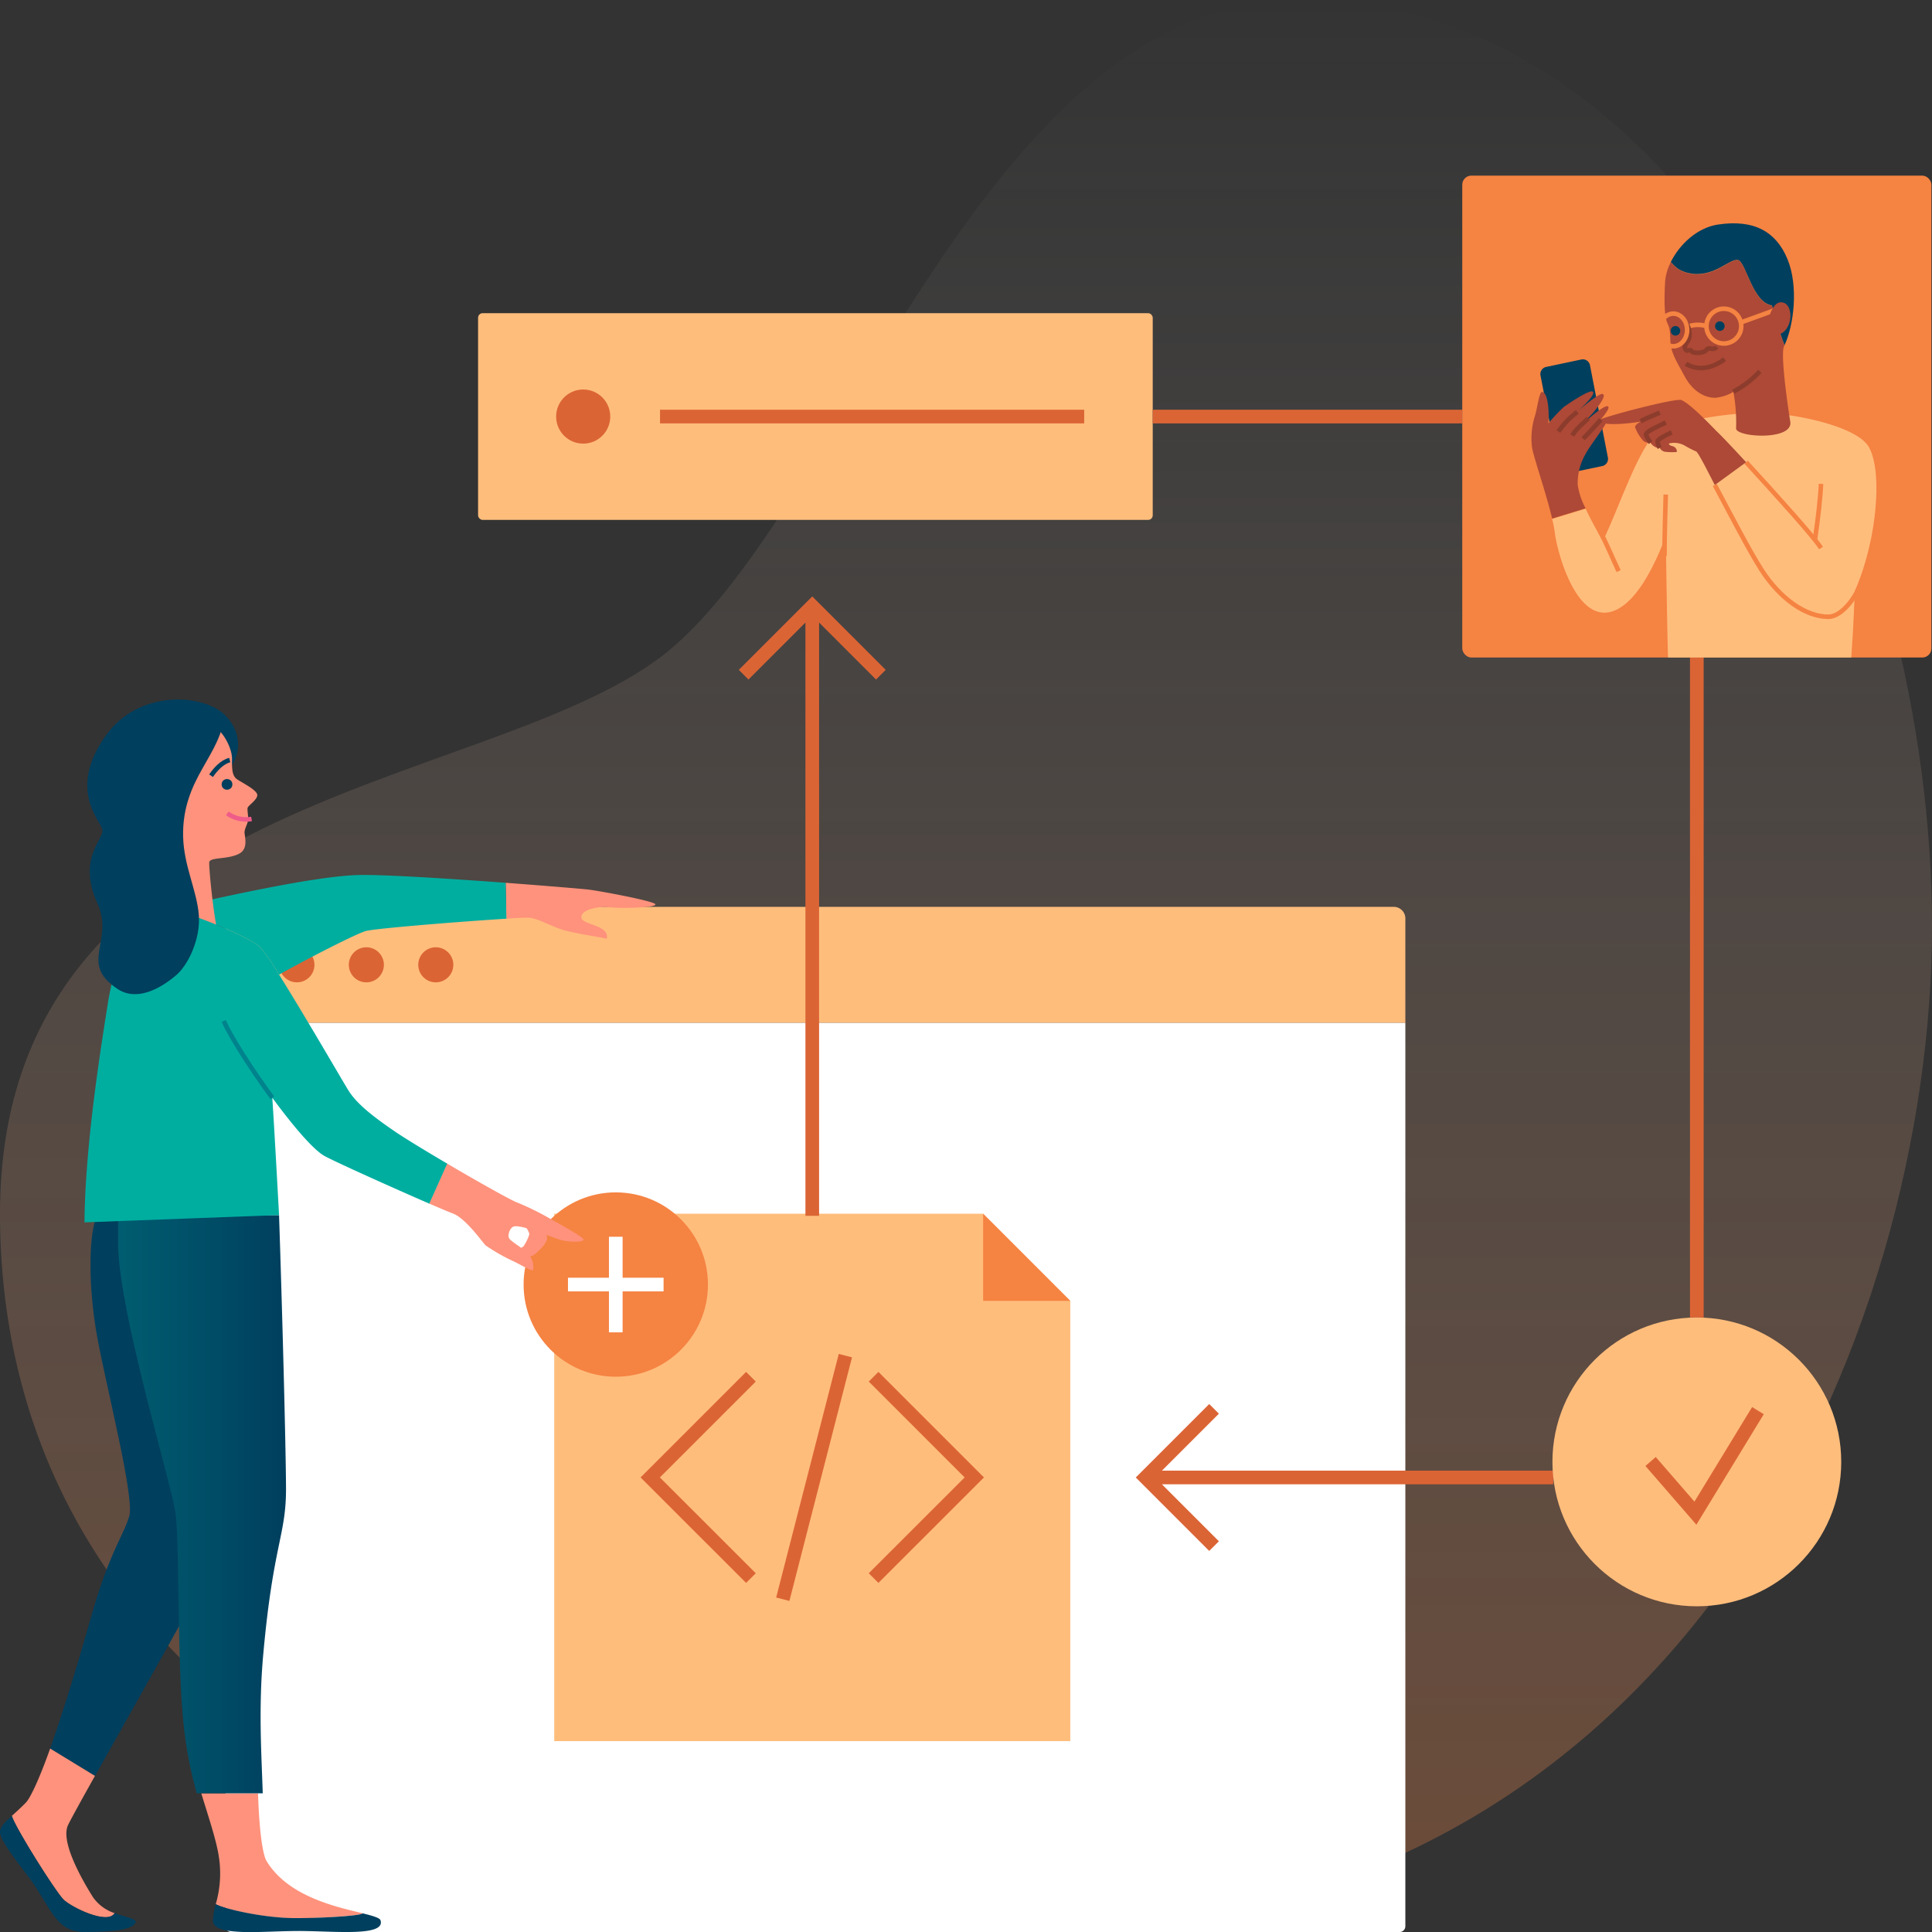 <svg xmlns="http://www.w3.org/2000/svg" width="424" height="424">
  <rect width="100%" height="100%" fill="#333333" stroke="none"/>
  <defs>
    <linearGradient id="a" x1="212" x2="212" y1="423.99" y2="-.01" gradientUnits="userSpaceOnUse">
      <stop offset="0" stop-color="#f58342"/>
      <stop offset="1" stop-color="#fff" stop-opacity="0"/>
    </linearGradient>
    <linearGradient id="b" x1="25.87" x2="62.77" y1="330.11" y2="330.11" gradientUnits="userSpaceOnUse">
      <stop offset="0" stop-color="#005d70"/>
      <stop offset="1" stop-color="#003f5e"/>
    </linearGradient>
  </defs>
  <path fill="url(#a)" d="M285.07 0C215.5 0 184.4 114.61 144.85 144.3S0 174.15 0 266.36 79.76 424 225.33 424 424 291.44 424 203.19 373.93 0 285.07 0z" opacity=".3"/>
  <rect width="148.06" height="45.37" x="104.92" y="68.73" fill="#ffbd7c" rx="1" ry="1"/>
  <circle cx="127.99" cy="91.42" r="5.94" fill="#db6435"/>
  <path fill="none" stroke="#db6435" stroke-miterlimit="10" stroke-width="3" d="M144.85 91.42h93.09m15.04 0h67.93"/>
  <path fill="#fff" d="M308.42 224.45v198.22a1.28 1.28 0 0 1-1.2 1.34H50.68a1.27 1.27 0 0 1-1.2-1.34V224.45z"/>
  <path fill="#ffbd7c" d="M308.42 201.69v22.76H49.48v-22.76a2.54 2.54 0 0 1 2.4-2.67H306a2.55 2.55 0 0 1 2.42 2.67z"/>
  <circle cx="65.16" cy="211.74" r="3.85" fill="#db6435"/>
  <circle cx="80.4" cy="211.74" r="3.85" fill="#db6435"/>
  <circle cx="95.64" cy="211.74" r="3.85" fill="#db6435"/>
  <path fill="#ffbd7c" d="M234.89 285.49v96.62H121.63V266.36h94.13l19.13 19.13z"/>
  <path fill="#f58342" d="M234.89 285.49h-19.13v-19.13l19.13 19.13z"/>
  <path fill="none" stroke="#db6435" stroke-miterlimit="10" stroke-width="3" d="M164.8 346.33l-22.1-22.09 22.1-22.1m26.92 44.19l22.1-22.09-22.1-22.1m-6.19-4.63l-13.74 53.46m6.47-84.14V133.01m194.13 156.13V144.3m-179.07 3.77l-15.06-15.06-15.06 15.06m177.68 176.18h-89.5m15.06-15.06l-15.06 15.06 15.06 15.06"/>
  <circle cx="372.39" cy="320.83" r="31.69" fill="#ffbd7c"/>
  <path fill="none" stroke="#db6435" stroke-miterlimit="10" stroke-width="3" d="M362.24 320.74l9.84 11.34 13.72-22.5"/>
  <path fill="#ff927c" d="M64.84 421c-7.05 0-15.83-2.08-17.5-3.08a24 24 0 0 0 .66-10.63c-.54-3.46-2.17-8.32-3.83-13.73h12.46c.24 8 1 13.36 1.83 14.8 4.66 7.79 15.16 10.09 21 11.5h.12c.67.41-7.95 1.14-14.74 1.14z"/>
  <path fill="#003f5e" d="M47.4 341.5c-.86 2.88-17.39 31.91-26.56 48.27l-9.83-6c3-8.53 6.45-19.89 8.85-28.47 4.08-14.58 7.34-18.46 8.52-22.59s-5.07-28.43-7.06-39.37-1.9-22.7 0-26.64l24.53-.06S50.23 332 47.4 341.5z"/>
  <path fill="#ff927c" d="M25.16 419.86c-1.5 2.63-9.49-1.26-11.24-3s-10.5-15.63-11.33-18.34c.88-.79 1.93-1.73 3.07-2.9s3.22-5.91 5.35-11.88l9.83 6c-3.24 5.77-5.55 10-5.95 10.88-1.52 3.53 2.66 11.17 5.49 15.7a9.26 9.26 0 0 0 4.78 3.54z"/>
  <path fill="#003f5e" d="M29.72 422c-.85 1.56-5 2-11.32 2s-7.5-5.94-11.89-11.74c-3.27-4.33-6.65-8.64-6.51-10.34.09-1.07 1.08-2 2.59-3.4.83 2.71 9.58 16.58 11.33 18.33s9.74 5.64 11.24 3c2.64 1.01 5.06 1.23 4.56 2.15z"/>
  <path fill="url(#b)" d="M62.77 326.77c0 10.24-2.82 12.12-5 36.35-1.09 12-.34 22.54-.11 30.44H43.18A90.51 90.51 0 0 1 40 375c-1-11.69-.67-36.26-1.44-42.61s-12.64-44.81-12.64-59.55v-6.16h35.32c.69 20.44 1.5 50.88 1.53 60.09z"/>
  <path fill="#003f5e" d="M65.54 423.78c-7.8 0-19 1.35-18.81-2.37a19.45 19.45 0 0 1 .61-3.54c1.67 1 10.45 3.08 17.5 3.08 6.79 0 14.6-.57 14.72-1.05 2.24.54 3.76 1 3.94 1.51 1.21 3.67-10.17 2.37-17.96 2.37z"/>
  <path fill="#ff927c" d="M133.94 199.12c-3.33-.33-6.66.78-6.33 2.33s6.12 1.56 5.57 4.5a.06.06 0 0 1-.08.06c-1.82-.46-7.54-1.2-10.19-2.14s-5-2.32-6.78-2.47c-.4 0-2.28 0-5 .22l-.16-7.88c9.26.69 17 1.35 18.19 1.49 2.66.33 13.33 2.33 14.55 3.11s-6.43 1.11-9.77.78z"/>
  <path fill="#00aea0" d="M111.14 201.62c-9.37.58-28.65 2.11-30.85 2.7-1.87.51-11.44 5.34-19.05 9.57a42.57 42.57 0 0 0-4.31-6.19c-3.64-2.74-13.43-6.51-19.35-8.33 11.14-2.48 31-7 40.85-7.33 5.31-.17 20.23.79 32.55 1.7z"/>
  <circle cx="135.14" cy="281.91" r="20.23" fill="#f58342"/>
  <path fill="none" stroke="#fff" stroke-miterlimit="10" stroke-width="3" d="M135.14 271.42v20.98m10.49-10.49h-20.98"/>
  <path fill="#ff927c" d="M128.07 272.06c-.06.55-3 .61-5 .06s-7.89-3.16-10.08-3c-1 .06-1.64 1.81-1.29 2.58s3.3 2.3 4.3 3.6a4.17 4.17 0 0 1 1 3.39c-.26.42-3.13-1.37-4.41-1.93a41.74 41.74 0 0 1-6-3.43c-.68-.64-4.32-5.9-7.16-7-.86-.32-2.8-1.14-5.28-2.21l3.94-8.78c7 4.12 14.5 8.32 15.52 8.61a59.74 59.74 0 0 1 7.47 3.71c1.03.57 7.05 3.85 6.99 4.4z"/>
  <path fill="#ff927c" d="M112.41 276.44s4.07-.53 4.72-1 2.67-2.23 2.94-3.55c.13-.59-1.36-4.33-2.48-6h-4.43c.6 1.07 3.06 4.2 3 5a9.56 9.56 0 0 1-1.23 2.57c-.36.48-3.75 1.76-2.52 2.98z"/>
  <path fill="#003f5e" d="M49.85 169.13l-5.51-1c2.33-4.15 4.78-7.56 4.7-11.51a5.42 5.42 0 0 1 .49.46c4.63 4.92 2.4 10.3.32 12.05z"/>
  <path fill="#ff927c" d="M48.48 207.13c-1.36-2.88-2.67-16.68-2.56-17.89s4.38-.55 6.75-2c1.77-1.06 1.07-3.53 1-4.43s.74-2.08.79-2.9-.2-2-.13-2.57 2.49-2 2.09-3.08-3.34-2.51-4.42-3.26-1.11-2.35-1.08-4.48-1.8-5.94-4-7.08c-4.33-2.27-18-2.71-21 8.61s2.75 15 5.95 17.19A9.4 9.4 0 0 1 36.2 194c-.34 3.32-1.16 12.42-1.16 12.42z"/>
  <path fill="none" stroke="#ef5c8a" stroke-miterlimit="10" d="M49.88 178.5a7.08 7.08 0 0 0 5.33 1.23"/>
  <circle cx="49.82" cy="172.14" r=".68" fill="#003f5e" stroke="#003f5e" stroke-miterlimit="10"/>
  <path fill="none" stroke="#003f5e" stroke-miterlimit="10" d="M50.42 166.8c-1.77.46-3.23 2.16-4.1 3.44"/>
  <path fill="#00aea0" d="M98.15 255.37l-3.94 8.78c-7.94-3.44-21.44-9.52-23.14-10.54-2.58-1.55-7-6.83-11.31-12.69.5 7.54 1.48 25.74 1.48 25.74l-42.7 1.6c.15-17.16 3.6-38.38 5.19-48.44a57.43 57.43 0 0 1 6.44-18.48l.29-.48c1-1.62 2-2.59 2.68-2.58a22.93 22.93 0 0 1 4.44 1.09c5.92 1.82 15.71 5.59 19.35 8.33a42.57 42.57 0 0 1 4.31 6.19c5.42 8.62 13.93 23.32 15.17 25.33 1.72 2.79 4.86 5.42 10.36 9.17 2.23 1.51 6.7 4.23 11.38 6.98z"/>
  <path fill="#003f5e" d="M49.13 156.69c.08 3.95-2.46 8-4.79 12.12-2.21 3.92-4.31 8.5-4.15 14.86s3 11.73 3.44 17.08-2.4 11.13-5 13.3c-3.63 3.07-8.68 5.73-12.82 3-8.67-5.73-.62-10.36-4.44-18.82-4.5-10 1.52-14 1.08-16.14s-7.62-8.74.7-20.57c7.06-10.06 20.91-9.37 25.98-4.83z"/>
  <path fill="none" stroke="#00838c" stroke-miterlimit="10" d="M59.76 240.92c-4.57-6.25-9-13.14-10.67-16.86"/>
  <rect width="102.96" height="105.76" x="320.91" y="38.54" fill="#f58342" rx="2" ry="2"/>
  <path fill="none" stroke="#000" stroke-miterlimit="10" d="M380.42 85.94v-.01"/>
  <path fill="#ffbd7c" d="M410.38 119.3a56.69 56.69 0 0 1-3.31 10.41c-.17 3.9-.33 7.22-.42 8.88-.12 2-.25 4-.37 5.71h-40.22c-.17-6.7-.38-18.32-.47-26.66-2.46 6.47-6 13.58-10.51 16-8.92 4.8-13.39-12.86-13.81-16.43a31.34 31.34 0 0 0-.63-3.32l7.34-2.25c1 2.15 2.38 4.62 3.76 7.14 3.42-7 7.15-18.49 11.12-23.18 1.92-2.27 13.57-5 23.7-5 6.05 0 21.13 2.71 23.69 7.7s1.46 15.28.13 21z"/>
  <path fill="none" stroke="#f58342" stroke-miterlimit="10" d="M376.34 106.44c3.3 6.15 7.49 14.33 10.22 18.58 4.05 6.33 9.7 10.34 14.69 10.34 2.44 0 5.15-3 6.62-6.14m-24.66-27.78c6.43 7 15 16.5 16.43 18.83"/>
  <path fill="#ad4936" d="M383.21 101.44l-6.87 5c-.81-1.47-3.52-7.06-4.1-7.36a23.6 23.6 0 0 1-2.6-1.34 4.71 4.71 0 0 0-3.36-.41s-.19.34.76.58 1.1 1.25.87 1.3a13.29 13.29 0 0 1-2.58-.07 1.65 1.65 0 0 1-1.08-.87 4.24 4.24 0 0 1-.58 0 2.72 2.72 0 0 1-1.45-1.1 2.22 2.22 0 0 1-1.52-.37 9 9 0 0 1-1.84-3c-.09-.39.41-.83 1.2-1.27-7.07 1.11-9.86.25-9.08-.35 1-.73 16.7-4.86 18-4.38s4.15 3.09 7.73 6.82c1.29 1.21 3.69 3.78 6.5 6.82z"/>
  <path fill="none" stroke="#f58342" stroke-miterlimit="10" d="M398.31 118.47c.64-4.29 1.25-9.71 1.33-12.28"/>
  <path fill="none" stroke="#8c3c2c" stroke-miterlimit="10" d="M364.26 90.57c-1.29.56-3.05 1.23-4.2 1.88m5.51.27c-1.33.71-4.54 2-4.32 2.74a6.25 6.25 0 0 0 1 1.67m2 1.14a3.1 3.1 0 0 1-.48-1.42c.05-.44 2.12-1.54 3.11-1.93"/>
  <path fill="none" stroke="#f58342" stroke-miterlimit="10" d="M365.29 122.05c0-4.26.24-12.08.28-13.52"/>
  <path fill="#003f5e" d="M351.6 102.29l-7.71 1.62a1.6 1.6 0 0 1-1.88-1.27l-3.93-20.24a1.6 1.6 0 0 1 1.27-1.88l7.71-1.63a1.6 1.6 0 0 1 1.88 1.27l3.93 20.25a1.6 1.6 0 0 1-1.27 1.88z"/>
  <path fill="none" stroke="#000" stroke-miterlimit="10" d="M346.15 90.38l-.18.15M339.79 93a31.19 31.19 0 0 0-2.11 2.62m13.62-3.52a1.27 1.27 0 0 0-.32.3"/>
  <path fill="none" stroke="#f58342" stroke-miterlimit="10" d="M355.23 125.34c-1-2.1-2.88-6.53-4.09-8.75"/>
  <path fill="none" stroke="#000" stroke-miterlimit="10" d="M345.4 95.05c-.24.29-.47.57-.67.84m1.27-1.47l.22-.23m-.22.23l.22-.23"/>
  <path fill="#ad4936" d="M345.4 95.05a7.61 7.61 0 0 1 .58-.63zm5.9-3c1.13-1.33 2-2.53 1.61-2.84-.69-.58-4.87 3.1-6.71 4.93 1.38-1.46 3-3 3.7-3.89s2.8-3.49 1.81-3.78c-.68-.2-3.47 2.09-5.36 3.68 1.23-1.09 3.87-3.61 3.22-4.19s-5.46 2.69-6.4 3.38a36.79 36.79 0 0 0-3.38 3.6c.26-2.79-.1-6.92-1.4-6.92-.57 0-1 3.4-1.45 5a16.44 16.44 0 0 0-.74 7c.2 1.86 3.07 10 4.44 15.78l7.34-2.25a15.61 15.61 0 0 1-1.74-5.18 12.88 12.88 0 0 1 1.83-6.91c.66-1.28 3.33-4.82 4.1-6.09.65-.98-.1-1.8-.87-1.27z"/>
  <path fill="none" stroke="#8c3c2c" stroke-miterlimit="10" d="M346.15 90.38l-.18.15c-.7.61-1.23 1.06-1.39 1.17a23.76 23.76 0 0 0-2.57 3m9.29-2.6c-1.47 1.74-3.43 3.71-3.85 4.18"/>
  <path fill="#ad4936" d="M381 94a36.32 36.32 0 0 0-.59-8 9.54 9.54 0 0 1-4 1.3c-2.91 0-5.31-2.11-6.7-4.73s-3-5-3.12-7.57-.08-2.77-.66-4.08-.77-4.09-.51-9a11.3 11.3 0 0 1 1.23-4.33c.54.25 1.26 2.1 4.83 2.54 5 .62 8.3-3.5 10-3s3.13 9.34 7.39 9.94c0 0 1.68 6.14 2.76 8.73a2.56 2.56 0 0 1-.11.24c-.86 1.75 1 14.26 1.37 16.46.78 4.27-11.98 3.5-11.89 1.5z"/>
  <circle cx="377.44" cy="71.57" r="1.05" fill="#003f5e"/>
  <path fill="none" stroke="#8c3c2c" stroke-miterlimit="10" d="M370 79.82s3.61 2.68 8.49-1"/>
  <path fill="none" stroke="#f58342" stroke-miterlimit="10" d="M370.21 71.76a6.49 6.49 0 0 1 4.29-.19m7.63-.83l8.85-3.21"/>
  <path fill="none" stroke="#8c3c2c" stroke-miterlimit="10" d="M376.76 76.14c-.78.91-1.76-.11-2.25.64s-2.87.86-3.29.28-1 .29-1.34-.42c-.46-.87.59-1.49.83-2.47a4.46 4.46 0 0 0-.83-3.5"/>
  <circle cx="367.7" cy="72.6" r="1.05" fill="#003f5e"/>
  <path fill="#003f5e" d="M391.64 75.75c-1.08-2.59-2.76-8.73-2.76-8.73-4.26-.6-5.68-9.41-7.39-9.94s-5 3.59-10 3c-3.57-.44-4.29-2.29-4.83-2.54 1.89-3.86 5.78-7.57 10.37-8.26 8.06-1.21 12.82 1.67 15.26 7.61s1.4 14.45-.65 18.86z"/>
  <path fill="#ad4936" d="M388.32 69.39s1-3.83 3.22-2.92 1.81 6.3-1.38 7z"/>
  <circle cx="378.32" cy="71.57" r="3.82" fill="none" stroke="#f58342" stroke-miterlimit="10"/>
  <ellipse cx="367.23" cy="72.41" fill="none" stroke="#f58342" stroke-miterlimit="10" rx="3.03" ry="3.58"/>
  <path fill="none" stroke="#8c3c2c" stroke-miterlimit="10" d="M380.42 85.94a21 21 0 0 0 5.8-4.45M348.56 91.8c-1.11 1.11-2.75 2.38-3.5 3.78"/>
</svg>
